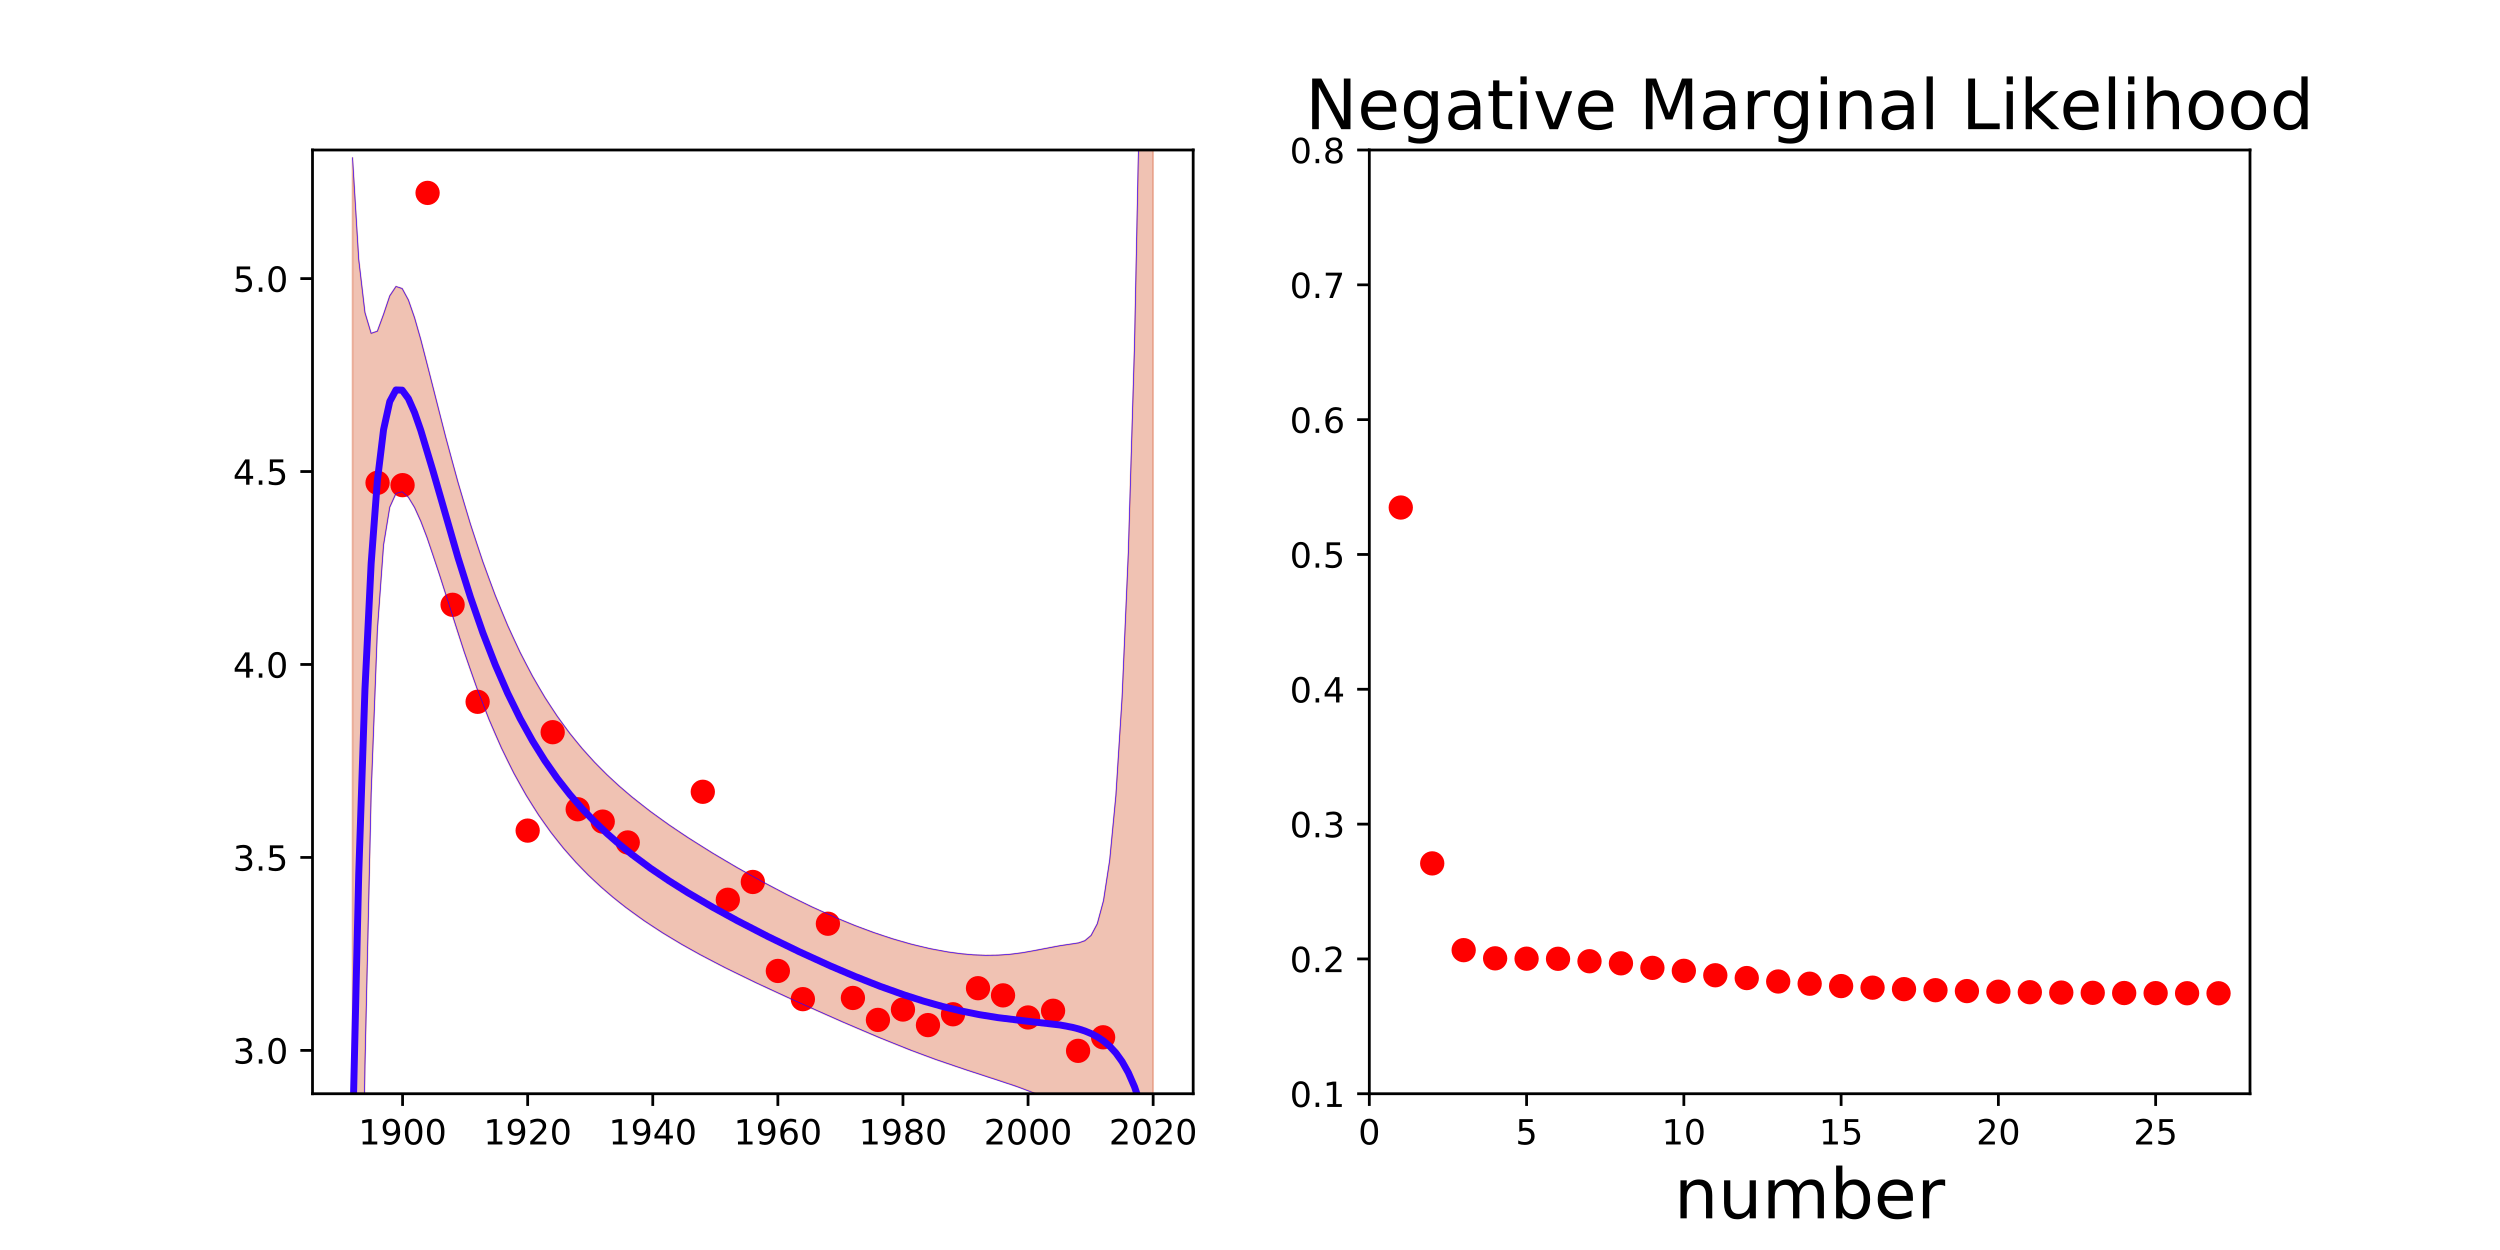 <?xml version="1.0" encoding="utf-8" standalone="no"?>
<!DOCTYPE svg PUBLIC "-//W3C//DTD SVG 1.1//EN"
  "http://www.w3.org/Graphics/SVG/1.1/DTD/svg11.dtd">
<!-- Created with matplotlib (http://matplotlib.org/) -->
<svg height="360pt" version="1.1" viewBox="0 0 720 360" width="720pt" xmlns="http://www.w3.org/2000/svg" xmlns:xlink="http://www.w3.org/1999/xlink">
 <defs>
  <style type="text/css">
*{stroke-linecap:butt;stroke-linejoin:round;}
  </style>
 </defs>
 <g id="figure_1">
  <g id="patch_1">
   <path d="M 0 360 
L 720 360 
L 720 0 
L 0 0 
z
" style="fill:none;"/>
  </g>
  <g id="axes_1">
   <g id="patch_2">
    <path d="M 90 315 
L 343.636 315 
L 343.636 43.2 
L 90 43.2 
z
" style="fill:none;"/>
   </g>
   <g id="patch_3">
    <path clip-path="url(#p0ebed4dbdd)" d="M 101.529 45.438 
L 103.316 74.737 
L 105.104 90.005 
L 106.891 96 
L 108.679 95.384 
L 110.466 90.52 
L 112.254 85.201 
L 114.041 82.505 
L 115.828 83.1 
L 117.616 86.388 
L 119.403 91.527 
L 121.191 97.797 
L 122.978 104.663 
L 124.766 111.759 
L 126.553 118.85 
L 128.34 125.793 
L 130.128 132.507 
L 131.915 138.949 
L 133.703 145.1 
L 135.49 150.953 
L 137.278 156.511 
L 139.065 161.78 
L 140.852 166.767 
L 142.64 171.485 
L 144.427 175.942 
L 146.215 180.151 
L 148.002 184.123 
L 149.79 187.872 
L 151.577 191.407 
L 153.364 194.742 
L 155.152 197.889 
L 156.939 200.858 
L 158.727 203.662 
L 160.514 206.312 
L 162.302 208.817 
L 164.089 211.189 
L 165.876 213.437 
L 167.664 215.571 
L 169.451 217.599 
L 171.239 219.53 
L 173.026 221.373 
L 174.814 223.134 
L 176.601 224.82 
L 178.388 226.438 
L 180.176 227.995 
L 181.963 229.495 
L 183.751 230.944 
L 185.538 232.346 
L 187.326 233.706 
L 189.113 235.028 
L 190.9 236.315 
L 192.688 237.57 
L 194.475 238.796 
L 196.263 239.997 
L 198.05 241.173 
L 199.838 242.327 
L 201.625 243.461 
L 203.412 244.576 
L 205.2 245.673 
L 206.987 246.753 
L 208.775 247.818 
L 210.562 248.867 
L 212.35 249.901 
L 214.137 250.921 
L 215.924 251.927 
L 217.712 252.919 
L 219.499 253.896 
L 221.287 254.859 
L 223.074 255.807 
L 224.862 256.741 
L 226.649 257.658 
L 228.436 258.56 
L 230.224 259.446 
L 232.011 260.315 
L 233.799 261.166 
L 235.586 261.999 
L 237.374 262.814 
L 239.161 263.609 
L 240.948 264.384 
L 242.736 265.139 
L 244.523 265.872 
L 246.311 266.584 
L 248.098 267.273 
L 249.886 267.94 
L 251.673 268.582 
L 253.461 269.201 
L 255.248 269.794 
L 257.035 270.362 
L 258.823 270.904 
L 260.61 271.418 
L 262.398 271.905 
L 264.185 272.363 
L 265.973 272.791 
L 267.76 273.188 
L 269.547 273.554 
L 271.335 273.886 
L 273.122 274.183 
L 274.91 274.445 
L 276.697 274.667 
L 278.485 274.85 
L 280.272 274.99 
L 282.059 275.086 
L 283.847 275.135 
L 285.634 275.136 
L 287.422 275.085 
L 289.209 274.982 
L 290.997 274.827 
L 292.784 274.621 
L 294.571 274.366 
L 296.359 274.067 
L 298.146 273.734 
L 299.934 273.379 
L 301.721 273.018 
L 303.509 272.672 
L 305.296 272.361 
L 307.083 272.096 
L 308.871 271.856 
L 310.658 271.549 
L 312.446 270.917 
L 314.233 269.409 
L 316.021 266.041 
L 317.808 259.394 
L 319.595 247.746 
L 321.383 229.077 
L 323.17 200.785 
L 324.958 159.252 
L 326.745 99.343 
L 328.533 13.787 
L 330.32 -107.64 
L 332.107 -279.23 
L 332.107 947.196 
L 330.32 757.851 
L 328.533 622.779 
L 326.745 526.685 
L 324.958 458.603 
L 323.17 410.709 
L 321.383 377.45 
L 319.595 354.895 
L 317.808 340.201 
L 316.021 331.164 
L 314.233 325.918 
L 312.446 322.932 
L 310.658 321.132 
L 308.871 319.896 
L 307.083 318.91 
L 305.296 318.035 
L 303.509 317.212 
L 301.721 316.422 
L 299.934 315.661 
L 298.146 314.929 
L 296.359 314.227 
L 294.571 313.552 
L 292.784 312.904 
L 290.997 312.278 
L 289.209 311.672 
L 287.422 311.08 
L 285.634 310.499 
L 283.847 309.923 
L 282.059 309.35 
L 280.272 308.775 
L 278.485 308.195 
L 276.697 307.608 
L 274.91 307.011 
L 273.122 306.404 
L 271.335 305.785 
L 269.547 305.153 
L 267.76 304.509 
L 265.973 303.851 
L 264.185 303.181 
L 262.398 302.498 
L 260.61 301.802 
L 258.823 301.096 
L 257.035 300.379 
L 255.248 299.651 
L 253.461 298.915 
L 251.673 298.17 
L 249.886 297.417 
L 248.098 296.658 
L 246.311 295.892 
L 244.523 295.121 
L 242.736 294.344 
L 240.948 293.563 
L 239.161 292.778 
L 237.374 291.989 
L 235.586 291.196 
L 233.799 290.399 
L 232.011 289.598 
L 230.224 288.794 
L 228.436 287.985 
L 226.649 287.172 
L 224.862 286.355 
L 223.074 285.531 
L 221.287 284.702 
L 219.499 283.867 
L 217.712 283.023 
L 215.924 282.172 
L 214.137 281.312 
L 212.35 280.441 
L 210.562 279.559 
L 208.775 278.664 
L 206.987 277.756 
L 205.2 276.832 
L 203.412 275.892 
L 201.625 274.934 
L 199.838 273.956 
L 198.05 272.956 
L 196.263 271.933 
L 194.475 270.885 
L 192.688 269.809 
L 190.9 268.703 
L 189.113 267.566 
L 187.326 266.393 
L 185.538 265.184 
L 183.751 263.934 
L 181.963 262.64 
L 180.176 261.3 
L 178.388 259.909 
L 176.601 258.464 
L 174.814 256.959 
L 173.026 255.391 
L 171.239 253.754 
L 169.451 252.042 
L 167.664 250.25 
L 165.876 248.37 
L 164.089 246.394 
L 162.302 244.316 
L 160.514 242.124 
L 158.727 239.811 
L 156.939 237.364 
L 155.152 234.772 
L 153.364 232.023 
L 151.577 229.104 
L 149.79 226.001 
L 148.002 222.699 
L 146.215 219.184 
L 144.427 215.442 
L 142.64 211.461 
L 140.852 207.23 
L 139.065 202.741 
L 137.278 197.995 
L 135.49 192.998 
L 133.703 187.766 
L 131.915 182.334 
L 130.128 176.751 
L 128.34 171.091 
L 126.553 165.455 
L 124.766 159.971 
L 122.978 154.796 
L 121.191 150.119 
L 119.403 146.163 
L 117.616 143.204 
L 115.828 141.628 
L 114.041 142.103 
L 112.254 146.07 
L 110.466 156.95 
L 108.679 181.528 
L 106.891 228.571 
L 105.104 307.102 
L 103.316 428.69 
L 101.529 609.973 
z
" style="fill:#cc3300;opacity:0.3;stroke:#cc3300;stroke-linejoin:miter;stroke-width:0.5;"/>
   </g>
   <g id="matplotlib.axis_1">
    <g id="xtick_1">
     <g id="line2d_1">
      <defs>
       <path d="M 0 0 
L 0 3.5 
" id="ma8d3d9779e" style="stroke:#000000;stroke-width:0.8;"/>
      </defs>
      <g>
       <use style="stroke:#000000;stroke-width:0.8;" x="115.94" xlink:href="#ma8d3d9779e" y="315"/>
      </g>
     </g>
     <g id="text_1">
      <!-- 1900 -->
      <defs>
       <path d="M 12.406 8.297 
L 28.516 8.297 
L 28.516 63.922 
L 10.984 60.406 
L 10.984 69.391 
L 28.422 72.906 
L 38.281 72.906 
L 38.281 8.297 
L 54.391 8.297 
L 54.391 0 
L 12.406 0 
z
" id="DejaVuSans-31"/>
       <path d="M 10.984 1.516 
L 10.984 10.5 
Q 14.703 8.734 18.5 7.812 
Q 22.312 6.891 25.984 6.891 
Q 35.75 6.891 40.891 13.453 
Q 46.047 20.016 46.781 33.406 
Q 43.953 29.203 39.594 26.953 
Q 35.25 24.703 29.984 24.703 
Q 19.047 24.703 12.672 31.312 
Q 6.297 37.938 6.297 49.422 
Q 6.297 60.641 12.938 67.422 
Q 19.578 74.219 30.609 74.219 
Q 43.266 74.219 49.922 64.516 
Q 56.594 54.828 56.594 36.375 
Q 56.594 19.141 48.406 8.859 
Q 40.234 -1.422 26.422 -1.422 
Q 22.703 -1.422 18.891 -0.688 
Q 15.094 0.047 10.984 1.516 
z
M 30.609 32.422 
Q 37.25 32.422 41.125 36.953 
Q 45.016 41.5 45.016 49.422 
Q 45.016 57.281 41.125 61.844 
Q 37.25 66.406 30.609 66.406 
Q 23.969 66.406 20.094 61.844 
Q 16.219 57.281 16.219 49.422 
Q 16.219 41.5 20.094 36.953 
Q 23.969 32.422 30.609 32.422 
z
" id="DejaVuSans-39"/>
       <path d="M 31.781 66.406 
Q 24.172 66.406 20.328 58.906 
Q 16.5 51.422 16.5 36.375 
Q 16.5 21.391 20.328 13.891 
Q 24.172 6.391 31.781 6.391 
Q 39.453 6.391 43.281 13.891 
Q 47.125 21.391 47.125 36.375 
Q 47.125 51.422 43.281 58.906 
Q 39.453 66.406 31.781 66.406 
z
M 31.781 74.219 
Q 44.047 74.219 50.516 64.516 
Q 56.984 54.828 56.984 36.375 
Q 56.984 17.969 50.516 8.266 
Q 44.047 -1.422 31.781 -1.422 
Q 19.531 -1.422 13.062 8.266 
Q 6.594 17.969 6.594 36.375 
Q 6.594 54.828 13.062 64.516 
Q 19.531 74.219 31.781 74.219 
z
" id="DejaVuSans-30"/>
      </defs>
      <g transform="translate(103.215 329.598)scale(0.1 -0.1)">
       <use xlink:href="#DejaVuSans-31"/>
       <use x="63.623" xlink:href="#DejaVuSans-39"/>
       <use x="127.246" xlink:href="#DejaVuSans-30"/>
       <use x="190.869" xlink:href="#DejaVuSans-30"/>
      </g>
     </g>
    </g>
    <g id="xtick_2">
     <g id="line2d_2">
      <g>
       <use style="stroke:#000000;stroke-width:0.8;" x="151.968" xlink:href="#ma8d3d9779e" y="315"/>
      </g>
     </g>
     <g id="text_2">
      <!-- 1920 -->
      <defs>
       <path d="M 19.188 8.297 
L 53.609 8.297 
L 53.609 0 
L 7.328 0 
L 7.328 8.297 
Q 12.938 14.109 22.625 23.891 
Q 32.328 33.688 34.812 36.531 
Q 39.547 41.844 41.422 45.531 
Q 43.312 49.219 43.312 52.781 
Q 43.312 58.594 39.234 62.25 
Q 35.156 65.922 28.609 65.922 
Q 23.969 65.922 18.812 64.312 
Q 13.672 62.703 7.812 59.422 
L 7.812 69.391 
Q 13.766 71.781 18.938 73 
Q 24.125 74.219 28.422 74.219 
Q 39.75 74.219 46.484 68.547 
Q 53.219 62.891 53.219 53.422 
Q 53.219 48.922 51.531 44.891 
Q 49.859 40.875 45.406 35.406 
Q 44.188 33.984 37.641 27.219 
Q 31.109 20.453 19.188 8.297 
z
" id="DejaVuSans-32"/>
      </defs>
      <g transform="translate(139.243 329.598)scale(0.1 -0.1)">
       <use xlink:href="#DejaVuSans-31"/>
       <use x="63.623" xlink:href="#DejaVuSans-39"/>
       <use x="127.246" xlink:href="#DejaVuSans-32"/>
       <use x="190.869" xlink:href="#DejaVuSans-30"/>
      </g>
     </g>
    </g>
    <g id="xtick_3">
     <g id="line2d_3">
      <g>
       <use style="stroke:#000000;stroke-width:0.8;" x="187.996" xlink:href="#ma8d3d9779e" y="315"/>
      </g>
     </g>
     <g id="text_3">
      <!-- 1940 -->
      <defs>
       <path d="M 37.797 64.312 
L 12.891 25.391 
L 37.797 25.391 
z
M 35.203 72.906 
L 47.609 72.906 
L 47.609 25.391 
L 58.016 25.391 
L 58.016 17.188 
L 47.609 17.188 
L 47.609 0 
L 37.797 0 
L 37.797 17.188 
L 4.891 17.188 
L 4.891 26.703 
z
" id="DejaVuSans-34"/>
      </defs>
      <g transform="translate(175.271 329.598)scale(0.1 -0.1)">
       <use xlink:href="#DejaVuSans-31"/>
       <use x="63.623" xlink:href="#DejaVuSans-39"/>
       <use x="127.246" xlink:href="#DejaVuSans-34"/>
       <use x="190.869" xlink:href="#DejaVuSans-30"/>
      </g>
     </g>
    </g>
    <g id="xtick_4">
     <g id="line2d_4">
      <g>
       <use style="stroke:#000000;stroke-width:0.8;" x="224.024" xlink:href="#ma8d3d9779e" y="315"/>
      </g>
     </g>
     <g id="text_4">
      <!-- 1960 -->
      <defs>
       <path d="M 33.016 40.375 
Q 26.375 40.375 22.484 35.828 
Q 18.609 31.297 18.609 23.391 
Q 18.609 15.531 22.484 10.953 
Q 26.375 6.391 33.016 6.391 
Q 39.656 6.391 43.531 10.953 
Q 47.406 15.531 47.406 23.391 
Q 47.406 31.297 43.531 35.828 
Q 39.656 40.375 33.016 40.375 
z
M 52.594 71.297 
L 52.594 62.312 
Q 48.875 64.062 45.094 64.984 
Q 41.312 65.922 37.594 65.922 
Q 27.828 65.922 22.672 59.328 
Q 17.531 52.734 16.797 39.406 
Q 19.672 43.656 24.016 45.922 
Q 28.375 48.188 33.594 48.188 
Q 44.578 48.188 50.953 41.516 
Q 57.328 34.859 57.328 23.391 
Q 57.328 12.156 50.688 5.359 
Q 44.047 -1.422 33.016 -1.422 
Q 20.359 -1.422 13.672 8.266 
Q 6.984 17.969 6.984 36.375 
Q 6.984 53.656 15.188 63.938 
Q 23.391 74.219 37.203 74.219 
Q 40.922 74.219 44.703 73.484 
Q 48.484 72.75 52.594 71.297 
z
" id="DejaVuSans-36"/>
      </defs>
      <g transform="translate(211.299 329.598)scale(0.1 -0.1)">
       <use xlink:href="#DejaVuSans-31"/>
       <use x="63.623" xlink:href="#DejaVuSans-39"/>
       <use x="127.246" xlink:href="#DejaVuSans-36"/>
       <use x="190.869" xlink:href="#DejaVuSans-30"/>
      </g>
     </g>
    </g>
    <g id="xtick_5">
     <g id="line2d_5">
      <g>
       <use style="stroke:#000000;stroke-width:0.8;" x="260.052" xlink:href="#ma8d3d9779e" y="315"/>
      </g>
     </g>
     <g id="text_5">
      <!-- 1980 -->
      <defs>
       <path d="M 31.781 34.625 
Q 24.75 34.625 20.719 30.859 
Q 16.703 27.094 16.703 20.516 
Q 16.703 13.922 20.719 10.156 
Q 24.75 6.391 31.781 6.391 
Q 38.812 6.391 42.859 10.172 
Q 46.922 13.969 46.922 20.516 
Q 46.922 27.094 42.891 30.859 
Q 38.875 34.625 31.781 34.625 
z
M 21.922 38.812 
Q 15.578 40.375 12.031 44.719 
Q 8.5 49.078 8.5 55.328 
Q 8.5 64.062 14.719 69.141 
Q 20.953 74.219 31.781 74.219 
Q 42.672 74.219 48.875 69.141 
Q 55.078 64.062 55.078 55.328 
Q 55.078 49.078 51.531 44.719 
Q 48 40.375 41.703 38.812 
Q 48.828 37.156 52.797 32.312 
Q 56.781 27.484 56.781 20.516 
Q 56.781 9.906 50.312 4.234 
Q 43.844 -1.422 31.781 -1.422 
Q 19.734 -1.422 13.25 4.234 
Q 6.781 9.906 6.781 20.516 
Q 6.781 27.484 10.781 32.312 
Q 14.797 37.156 21.922 38.812 
z
M 18.312 54.391 
Q 18.312 48.734 21.844 45.562 
Q 25.391 42.391 31.781 42.391 
Q 38.141 42.391 41.719 45.562 
Q 45.312 48.734 45.312 54.391 
Q 45.312 60.062 41.719 63.234 
Q 38.141 66.406 31.781 66.406 
Q 25.391 66.406 21.844 63.234 
Q 18.312 60.062 18.312 54.391 
z
" id="DejaVuSans-38"/>
      </defs>
      <g transform="translate(247.327 329.598)scale(0.1 -0.1)">
       <use xlink:href="#DejaVuSans-31"/>
       <use x="63.623" xlink:href="#DejaVuSans-39"/>
       <use x="127.246" xlink:href="#DejaVuSans-38"/>
       <use x="190.869" xlink:href="#DejaVuSans-30"/>
      </g>
     </g>
    </g>
    <g id="xtick_6">
     <g id="line2d_6">
      <g>
       <use style="stroke:#000000;stroke-width:0.8;" x="296.08" xlink:href="#ma8d3d9779e" y="315"/>
      </g>
     </g>
     <g id="text_6">
      <!-- 2000 -->
      <g transform="translate(283.355 329.598)scale(0.1 -0.1)">
       <use xlink:href="#DejaVuSans-32"/>
       <use x="63.623" xlink:href="#DejaVuSans-30"/>
       <use x="127.246" xlink:href="#DejaVuSans-30"/>
       <use x="190.869" xlink:href="#DejaVuSans-30"/>
      </g>
     </g>
    </g>
    <g id="xtick_7">
     <g id="line2d_7">
      <g>
       <use style="stroke:#000000;stroke-width:0.8;" x="332.107" xlink:href="#ma8d3d9779e" y="315"/>
      </g>
     </g>
     <g id="text_7">
      <!-- 2020 -->
      <g transform="translate(319.382 329.598)scale(0.1 -0.1)">
       <use xlink:href="#DejaVuSans-32"/>
       <use x="63.623" xlink:href="#DejaVuSans-30"/>
       <use x="127.246" xlink:href="#DejaVuSans-32"/>
       <use x="190.869" xlink:href="#DejaVuSans-30"/>
      </g>
     </g>
    </g>
   </g>
   <g id="matplotlib.axis_2">
    <g id="ytick_1">
     <g id="line2d_8">
      <defs>
       <path d="M 0 0 
L -3.5 0 
" id="m297fdfe3b0" style="stroke:#000000;stroke-width:0.8;"/>
      </defs>
      <g>
       <use style="stroke:#000000;stroke-width:0.8;" x="90" xlink:href="#m297fdfe3b0" y="302.509"/>
      </g>
     </g>
     <g id="text_8">
      <!-- 3.0 -->
      <defs>
       <path d="M 40.578 39.312 
Q 47.656 37.797 51.625 33 
Q 55.609 28.219 55.609 21.188 
Q 55.609 10.406 48.188 4.484 
Q 40.766 -1.422 27.094 -1.422 
Q 22.516 -1.422 17.656 -0.516 
Q 12.797 0.391 7.625 2.203 
L 7.625 11.719 
Q 11.719 9.328 16.594 8.109 
Q 21.484 6.891 26.812 6.891 
Q 36.078 6.891 40.938 10.547 
Q 45.797 14.203 45.797 21.188 
Q 45.797 27.641 41.281 31.266 
Q 36.766 34.906 28.719 34.906 
L 20.219 34.906 
L 20.219 43.016 
L 29.109 43.016 
Q 36.375 43.016 40.234 45.922 
Q 44.094 48.828 44.094 54.297 
Q 44.094 59.906 40.109 62.906 
Q 36.141 65.922 28.719 65.922 
Q 24.656 65.922 20.016 65.031 
Q 15.375 64.156 9.812 62.312 
L 9.812 71.094 
Q 15.438 72.656 20.344 73.438 
Q 25.25 74.219 29.594 74.219 
Q 40.828 74.219 47.359 69.109 
Q 53.906 64.016 53.906 55.328 
Q 53.906 49.266 50.438 45.094 
Q 46.969 40.922 40.578 39.312 
z
" id="DejaVuSans-33"/>
       <path d="M 10.688 12.406 
L 21 12.406 
L 21 0 
L 10.688 0 
z
" id="DejaVuSans-2e"/>
      </defs>
      <g transform="translate(67.097 306.309)scale(0.1 -0.1)">
       <use xlink:href="#DejaVuSans-33"/>
       <use x="63.623" xlink:href="#DejaVuSans-2e"/>
       <use x="95.41" xlink:href="#DejaVuSans-30"/>
      </g>
     </g>
    </g>
    <g id="ytick_2">
     <g id="line2d_9">
      <g>
       <use style="stroke:#000000;stroke-width:0.8;" x="90" xlink:href="#m297fdfe3b0" y="246.941"/>
      </g>
     </g>
     <g id="text_9">
      <!-- 3.5 -->
      <defs>
       <path d="M 10.797 72.906 
L 49.516 72.906 
L 49.516 64.594 
L 19.828 64.594 
L 19.828 46.734 
Q 21.969 47.469 24.109 47.828 
Q 26.266 48.188 28.422 48.188 
Q 40.625 48.188 47.75 41.5 
Q 54.891 34.812 54.891 23.391 
Q 54.891 11.625 47.562 5.094 
Q 40.234 -1.422 26.906 -1.422 
Q 22.312 -1.422 17.547 -0.641 
Q 12.797 0.141 7.719 1.703 
L 7.719 11.625 
Q 12.109 9.234 16.797 8.062 
Q 21.484 6.891 26.703 6.891 
Q 35.156 6.891 40.078 11.328 
Q 45.016 15.766 45.016 23.391 
Q 45.016 31 40.078 35.438 
Q 35.156 39.891 26.703 39.891 
Q 22.75 39.891 18.812 39.016 
Q 14.891 38.141 10.797 36.281 
z
" id="DejaVuSans-35"/>
      </defs>
      <g transform="translate(67.097 250.74)scale(0.1 -0.1)">
       <use xlink:href="#DejaVuSans-33"/>
       <use x="63.623" xlink:href="#DejaVuSans-2e"/>
       <use x="95.41" xlink:href="#DejaVuSans-35"/>
      </g>
     </g>
    </g>
    <g id="ytick_3">
     <g id="line2d_10">
      <g>
       <use style="stroke:#000000;stroke-width:0.8;" x="90" xlink:href="#m297fdfe3b0" y="191.373"/>
      </g>
     </g>
     <g id="text_10">
      <!-- 4.0 -->
      <g transform="translate(67.097 195.172)scale(0.1 -0.1)">
       <use xlink:href="#DejaVuSans-34"/>
       <use x="63.623" xlink:href="#DejaVuSans-2e"/>
       <use x="95.41" xlink:href="#DejaVuSans-30"/>
      </g>
     </g>
    </g>
    <g id="ytick_4">
     <g id="line2d_11">
      <g>
       <use style="stroke:#000000;stroke-width:0.8;" x="90" xlink:href="#m297fdfe3b0" y="135.804"/>
      </g>
     </g>
     <g id="text_11">
      <!-- 4.5 -->
      <g transform="translate(67.097 139.604)scale(0.1 -0.1)">
       <use xlink:href="#DejaVuSans-34"/>
       <use x="63.623" xlink:href="#DejaVuSans-2e"/>
       <use x="95.41" xlink:href="#DejaVuSans-35"/>
      </g>
     </g>
    </g>
    <g id="ytick_5">
     <g id="line2d_12">
      <g>
       <use style="stroke:#000000;stroke-width:0.8;" x="90" xlink:href="#m297fdfe3b0" y="80.236"/>
      </g>
     </g>
     <g id="text_12">
      <!-- 5.0 -->
      <g transform="translate(67.097 84.035)scale(0.1 -0.1)">
       <use xlink:href="#DejaVuSans-35"/>
       <use x="63.623" xlink:href="#DejaVuSans-2e"/>
       <use x="95.41" xlink:href="#DejaVuSans-30"/>
      </g>
     </g>
    </g>
   </g>
   <g id="line2d_13">
    <defs>
     <path d="M 0 3 
C 0.796 3 1.559 2.684 2.121 2.121 
C 2.684 1.559 3 0.796 3 0 
C 3 -0.796 2.684 -1.559 2.121 -2.121 
C 1.559 -2.684 0.796 -3 0 -3 
C -0.796 -3 -1.559 -2.684 -2.121 -2.121 
C -2.684 -1.559 -3 -0.796 -3 0 
C -3 0.796 -2.684 1.559 -2.121 2.121 
C -1.559 2.684 -0.796 3 0 3 
z
" id="maf4b1f9fbd" style="stroke:#ff0000;"/>
    </defs>
    <g clip-path="url(#p0ebed4dbdd)">
     <use style="fill:#ff0000;stroke:#ff0000;" x="108.735" xlink:href="#maf4b1f9fbd" y="139.046"/>
     <use style="fill:#ff0000;stroke:#ff0000;" x="115.94" xlink:href="#maf4b1f9fbd" y="139.724"/>
     <use style="fill:#ff0000;stroke:#ff0000;" x="123.146" xlink:href="#maf4b1f9fbd" y="55.555"/>
     <use style="fill:#ff0000;stroke:#ff0000;" x="130.351" xlink:href="#maf4b1f9fbd" y="174.182"/>
     <use style="fill:#ff0000;stroke:#ff0000;" x="137.557" xlink:href="#maf4b1f9fbd" y="202.118"/>
     <use style="fill:#ff0000;stroke:#ff0000;" x="151.968" xlink:href="#maf4b1f9fbd" y="239.216"/>
     <use style="fill:#ff0000;stroke:#ff0000;" x="159.174" xlink:href="#maf4b1f9fbd" y="210.872"/>
     <use style="fill:#ff0000;stroke:#ff0000;" x="166.379" xlink:href="#maf4b1f9fbd" y="233.067"/>
     <use style="fill:#ff0000;stroke:#ff0000;" x="173.585" xlink:href="#maf4b1f9fbd" y="236.623"/>
     <use style="fill:#ff0000;stroke:#ff0000;" x="180.79" xlink:href="#maf4b1f9fbd" y="242.628"/>
     <use style="fill:#ff0000;stroke:#ff0000;" x="202.407" xlink:href="#maf4b1f9fbd" y="228.036"/>
     <use style="fill:#ff0000;stroke:#ff0000;" x="209.613" xlink:href="#maf4b1f9fbd" y="259.134"/>
     <use style="fill:#ff0000;stroke:#ff0000;" x="216.818" xlink:href="#maf4b1f9fbd" y="254.006"/>
     <use style="fill:#ff0000;stroke:#ff0000;" x="224.024" xlink:href="#maf4b1f9fbd" y="279.634"/>
     <use style="fill:#ff0000;stroke:#ff0000;" x="231.229" xlink:href="#maf4b1f9fbd" y="287.755"/>
     <use style="fill:#ff0000;stroke:#ff0000;" x="238.435" xlink:href="#maf4b1f9fbd" y="266.035"/>
     <use style="fill:#ff0000;stroke:#ff0000;" x="245.64" xlink:href="#maf4b1f9fbd" y="287.413"/>
     <use style="fill:#ff0000;stroke:#ff0000;" x="252.846" xlink:href="#maf4b1f9fbd" y="293.734"/>
     <use style="fill:#ff0000;stroke:#ff0000;" x="260.052" xlink:href="#maf4b1f9fbd" y="290.749"/>
     <use style="fill:#ff0000;stroke:#ff0000;" x="267.257" xlink:href="#maf4b1f9fbd" y="295.227"/>
     <use style="fill:#ff0000;stroke:#ff0000;" x="274.463" xlink:href="#maf4b1f9fbd" y="292.11"/>
     <use style="fill:#ff0000;stroke:#ff0000;" x="281.668" xlink:href="#maf4b1f9fbd" y="284.603"/>
     <use style="fill:#ff0000;stroke:#ff0000;" x="288.874" xlink:href="#maf4b1f9fbd" y="286.667"/>
     <use style="fill:#ff0000;stroke:#ff0000;" x="296.08" xlink:href="#maf4b1f9fbd" y="293.032"/>
     <use style="fill:#ff0000;stroke:#ff0000;" x="303.285" xlink:href="#maf4b1f9fbd" y="291.1"/>
     <use style="fill:#ff0000;stroke:#ff0000;" x="310.491" xlink:href="#maf4b1f9fbd" y="302.645"/>
     <use style="fill:#ff0000;stroke:#ff0000;" x="317.696" xlink:href="#maf4b1f9fbd" y="298.739"/>
    </g>
   </g>
   <g id="line2d_14">
    <path clip-path="url(#p0ebed4dbdd)" d="M 101.529 327.706 
L 103.316 251.713 
L 105.104 198.554 
L 106.891 162.286 
L 108.679 138.456 
L 110.466 123.735 
L 112.254 115.635 
L 114.041 112.304 
L 115.828 112.364 
L 117.616 114.796 
L 119.403 118.845 
L 121.191 123.958 
L 124.766 135.865 
L 131.915 160.641 
L 135.49 171.975 
L 139.065 182.261 
L 142.64 191.473 
L 146.215 199.667 
L 149.79 206.936 
L 153.364 213.383 
L 156.939 219.111 
L 160.514 224.218 
L 164.089 228.792 
L 167.664 232.91 
L 171.239 236.642 
L 174.814 240.046 
L 178.388 243.174 
L 181.963 246.068 
L 187.326 250.05 
L 192.688 253.689 
L 198.05 257.065 
L 205.2 261.253 
L 212.35 265.171 
L 221.287 269.781 
L 230.224 274.12 
L 239.161 278.194 
L 246.311 281.238 
L 253.461 284.058 
L 260.61 286.61 
L 265.973 288.321 
L 271.335 289.836 
L 276.697 291.137 
L 282.059 292.218 
L 287.422 293.083 
L 294.571 293.959 
L 305.296 295.198 
L 308.871 295.876 
L 310.658 296.341 
L 312.446 296.925 
L 314.233 297.664 
L 316.021 298.603 
L 317.808 299.797 
L 319.595 301.32 
L 321.383 303.263 
L 323.17 305.747 
L 324.958 308.928 
L 326.745 313.014 
L 328.533 318.283 
L 330.32 325.105 
L 332.107 333.983 
L 332.107 333.983 
" style="fill:none;stroke:#3300ff;stroke-linecap:square;stroke-width:2;"/>
   </g>
   <g id="line2d_15">
    <path clip-path="url(#p0ebed4dbdd)" d="M 101.529 45.438 
L 103.316 74.737 
L 105.104 90.005 
L 106.891 96 
L 108.679 95.384 
L 110.466 90.52 
L 112.254 85.201 
L 114.041 82.505 
L 115.828 83.1 
L 117.616 86.388 
L 119.403 91.527 
L 121.191 97.797 
L 124.766 111.759 
L 128.34 125.793 
L 131.915 138.949 
L 135.49 150.953 
L 139.065 161.78 
L 142.64 171.485 
L 146.215 180.151 
L 149.79 187.872 
L 153.364 194.742 
L 156.939 200.858 
L 160.514 206.312 
L 164.089 211.189 
L 167.664 215.571 
L 171.239 219.53 
L 174.814 223.134 
L 178.388 226.438 
L 181.963 229.495 
L 187.326 233.706 
L 192.688 237.57 
L 198.05 241.173 
L 205.2 245.673 
L 212.35 249.901 
L 219.499 253.896 
L 226.649 257.658 
L 233.799 261.166 
L 240.948 264.384 
L 246.311 266.584 
L 251.673 268.582 
L 257.035 270.362 
L 262.398 271.905 
L 267.76 273.188 
L 273.122 274.183 
L 276.697 274.667 
L 280.272 274.99 
L 283.847 275.135 
L 287.422 275.085 
L 290.997 274.827 
L 294.571 274.366 
L 299.934 273.379 
L 305.296 272.361 
L 310.658 271.549 
L 312.446 270.917 
L 314.233 269.409 
L 316.021 266.041 
L 317.808 259.394 
L 319.595 247.746 
L 321.383 229.077 
L 323.17 200.785 
L 324.958 159.252 
L 326.745 99.343 
L 328.75 -1 
L 328.75 -1 
" style="fill:none;stroke:#3300ff;stroke-linecap:square;stroke-width:0.2;"/>
   </g>
   <g id="line2d_16">
    <path clip-path="url(#p0ebed4dbdd)" d="M 104.311 361 
L 105.104 307.102 
L 106.891 228.571 
L 108.679 181.528 
L 110.466 156.95 
L 112.254 146.07 
L 114.041 142.103 
L 115.828 141.628 
L 117.616 143.204 
L 119.403 146.163 
L 121.191 150.119 
L 122.978 154.796 
L 126.553 165.455 
L 133.703 187.766 
L 137.278 197.995 
L 140.852 207.23 
L 144.427 215.442 
L 148.002 222.699 
L 151.577 229.104 
L 155.152 234.772 
L 158.727 239.811 
L 162.302 244.316 
L 165.876 248.37 
L 169.451 252.042 
L 173.026 255.391 
L 176.601 258.464 
L 180.176 261.3 
L 185.538 265.184 
L 190.9 268.703 
L 196.263 271.933 
L 201.625 274.934 
L 208.775 278.664 
L 217.712 283.023 
L 228.436 287.985 
L 242.736 294.344 
L 253.461 298.915 
L 262.398 302.498 
L 269.547 305.153 
L 278.485 308.195 
L 292.784 312.904 
L 298.146 314.929 
L 303.509 317.212 
L 307.083 318.91 
L 308.871 319.896 
L 310.658 321.132 
L 312.446 322.932 
L 314.233 325.918 
L 316.021 331.164 
L 317.808 340.201 
L 319.595 354.895 
L 320.079 361 
L 320.079 361 
" style="fill:none;stroke:#3300ff;stroke-linecap:square;stroke-width:0.2;"/>
   </g>
   <g id="patch_4">
    <path d="M 90 315 
L 90 43.2 
" style="fill:none;stroke:#000000;stroke-linecap:square;stroke-linejoin:miter;stroke-width:0.8;"/>
   </g>
   <g id="patch_5">
    <path d="M 343.636 315 
L 343.636 43.2 
" style="fill:none;stroke:#000000;stroke-linecap:square;stroke-linejoin:miter;stroke-width:0.8;"/>
   </g>
   <g id="patch_6">
    <path d="M 90 315 
L 343.636 315 
" style="fill:none;stroke:#000000;stroke-linecap:square;stroke-linejoin:miter;stroke-width:0.8;"/>
   </g>
   <g id="patch_7">
    <path d="M 90 43.2 
L 343.636 43.2 
" style="fill:none;stroke:#000000;stroke-linecap:square;stroke-linejoin:miter;stroke-width:0.8;"/>
   </g>
  </g>
  <g id="axes_2">
   <g id="patch_8">
    <path d="M 394.364 315 
L 648 315 
L 648 43.2 
L 394.364 43.2 
z
" style="fill:none;"/>
   </g>
   <g id="matplotlib.axis_3">
    <g id="xtick_8">
     <g id="line2d_17">
      <g>
       <use style="stroke:#000000;stroke-width:0.8;" x="394.364" xlink:href="#ma8d3d9779e" y="315"/>
      </g>
     </g>
     <g id="text_13">
      <!-- 0 -->
      <g transform="translate(391.182 329.598)scale(0.1 -0.1)">
       <use xlink:href="#DejaVuSans-30"/>
      </g>
     </g>
    </g>
    <g id="xtick_9">
     <g id="line2d_18">
      <g>
       <use style="stroke:#000000;stroke-width:0.8;" x="439.656" xlink:href="#ma8d3d9779e" y="315"/>
      </g>
     </g>
     <g id="text_14">
      <!-- 5 -->
      <g transform="translate(436.475 329.598)scale(0.1 -0.1)">
       <use xlink:href="#DejaVuSans-35"/>
      </g>
     </g>
    </g>
    <g id="xtick_10">
     <g id="line2d_19">
      <g>
       <use style="stroke:#000000;stroke-width:0.8;" x="484.948" xlink:href="#ma8d3d9779e" y="315"/>
      </g>
     </g>
     <g id="text_15">
      <!-- 10 -->
      <g transform="translate(478.586 329.598)scale(0.1 -0.1)">
       <use xlink:href="#DejaVuSans-31"/>
       <use x="63.623" xlink:href="#DejaVuSans-30"/>
      </g>
     </g>
    </g>
    <g id="xtick_11">
     <g id="line2d_20">
      <g>
       <use style="stroke:#000000;stroke-width:0.8;" x="530.24" xlink:href="#ma8d3d9779e" y="315"/>
      </g>
     </g>
     <g id="text_16">
      <!-- 15 -->
      <g transform="translate(523.878 329.598)scale(0.1 -0.1)">
       <use xlink:href="#DejaVuSans-31"/>
       <use x="63.623" xlink:href="#DejaVuSans-35"/>
      </g>
     </g>
    </g>
    <g id="xtick_12">
     <g id="line2d_21">
      <g>
       <use style="stroke:#000000;stroke-width:0.8;" x="575.532" xlink:href="#ma8d3d9779e" y="315"/>
      </g>
     </g>
     <g id="text_17">
      <!-- 20 -->
      <g transform="translate(569.17 329.598)scale(0.1 -0.1)">
       <use xlink:href="#DejaVuSans-32"/>
       <use x="63.623" xlink:href="#DejaVuSans-30"/>
      </g>
     </g>
    </g>
    <g id="xtick_13">
     <g id="line2d_22">
      <g>
       <use style="stroke:#000000;stroke-width:0.8;" x="620.825" xlink:href="#ma8d3d9779e" y="315"/>
      </g>
     </g>
     <g id="text_18">
      <!-- 25 -->
      <g transform="translate(614.462 329.598)scale(0.1 -0.1)">
       <use xlink:href="#DejaVuSans-32"/>
       <use x="63.623" xlink:href="#DejaVuSans-35"/>
      </g>
     </g>
    </g>
    <g id="text_19">
     <!-- number -->
     <defs>
      <path d="M 54.891 33.016 
L 54.891 0 
L 45.906 0 
L 45.906 32.719 
Q 45.906 40.484 42.875 44.328 
Q 39.844 48.188 33.797 48.188 
Q 26.516 48.188 22.312 43.547 
Q 18.109 38.922 18.109 30.906 
L 18.109 0 
L 9.078 0 
L 9.078 54.688 
L 18.109 54.688 
L 18.109 46.188 
Q 21.344 51.125 25.703 53.562 
Q 30.078 56 35.797 56 
Q 45.219 56 50.047 50.172 
Q 54.891 44.344 54.891 33.016 
z
" id="DejaVuSans-6e"/>
      <path d="M 8.5 21.578 
L 8.5 54.688 
L 17.484 54.688 
L 17.484 21.922 
Q 17.484 14.156 20.5 10.266 
Q 23.531 6.391 29.594 6.391 
Q 36.859 6.391 41.078 11.031 
Q 45.312 15.672 45.312 23.688 
L 45.312 54.688 
L 54.297 54.688 
L 54.297 0 
L 45.312 0 
L 45.312 8.406 
Q 42.047 3.422 37.719 1 
Q 33.406 -1.422 27.688 -1.422 
Q 18.266 -1.422 13.375 4.438 
Q 8.5 10.297 8.5 21.578 
z
M 31.109 56 
z
" id="DejaVuSans-75"/>
      <path d="M 52 44.188 
Q 55.375 50.25 60.062 53.125 
Q 64.75 56 71.094 56 
Q 79.641 56 84.281 50.016 
Q 88.922 44.047 88.922 33.016 
L 88.922 0 
L 79.891 0 
L 79.891 32.719 
Q 79.891 40.578 77.094 44.375 
Q 74.312 48.188 68.609 48.188 
Q 61.625 48.188 57.562 43.547 
Q 53.516 38.922 53.516 30.906 
L 53.516 0 
L 44.484 0 
L 44.484 32.719 
Q 44.484 40.625 41.703 44.406 
Q 38.922 48.188 33.109 48.188 
Q 26.219 48.188 22.156 43.531 
Q 18.109 38.875 18.109 30.906 
L 18.109 0 
L 9.078 0 
L 9.078 54.688 
L 18.109 54.688 
L 18.109 46.188 
Q 21.188 51.219 25.484 53.609 
Q 29.781 56 35.688 56 
Q 41.656 56 45.828 52.969 
Q 50 49.953 52 44.188 
z
" id="DejaVuSans-6d"/>
      <path d="M 48.688 27.297 
Q 48.688 37.203 44.609 42.844 
Q 40.531 48.484 33.406 48.484 
Q 26.266 48.484 22.188 42.844 
Q 18.109 37.203 18.109 27.297 
Q 18.109 17.391 22.188 11.75 
Q 26.266 6.109 33.406 6.109 
Q 40.531 6.109 44.609 11.75 
Q 48.688 17.391 48.688 27.297 
z
M 18.109 46.391 
Q 20.953 51.266 25.266 53.625 
Q 29.594 56 35.594 56 
Q 45.562 56 51.781 48.094 
Q 58.016 40.188 58.016 27.297 
Q 58.016 14.406 51.781 6.484 
Q 45.562 -1.422 35.594 -1.422 
Q 29.594 -1.422 25.266 0.953 
Q 20.953 3.328 18.109 8.203 
L 18.109 0 
L 9.078 0 
L 9.078 75.984 
L 18.109 75.984 
z
" id="DejaVuSans-62"/>
      <path d="M 56.203 29.594 
L 56.203 25.203 
L 14.891 25.203 
Q 15.484 15.922 20.484 11.062 
Q 25.484 6.203 34.422 6.203 
Q 39.594 6.203 44.453 7.469 
Q 49.312 8.734 54.109 11.281 
L 54.109 2.781 
Q 49.266 0.734 44.188 -0.344 
Q 39.109 -1.422 33.891 -1.422 
Q 20.797 -1.422 13.156 6.188 
Q 5.516 13.812 5.516 26.812 
Q 5.516 40.234 12.766 48.109 
Q 20.016 56 32.328 56 
Q 43.359 56 49.781 48.891 
Q 56.203 41.797 56.203 29.594 
z
M 47.219 32.234 
Q 47.125 39.594 43.094 43.984 
Q 39.062 48.391 32.422 48.391 
Q 24.906 48.391 20.391 44.141 
Q 15.875 39.891 15.188 32.172 
z
" id="DejaVuSans-65"/>
      <path d="M 41.109 46.297 
Q 39.594 47.172 37.812 47.578 
Q 36.031 48 33.891 48 
Q 26.266 48 22.188 43.047 
Q 18.109 38.094 18.109 28.812 
L 18.109 0 
L 9.078 0 
L 9.078 54.688 
L 18.109 54.688 
L 18.109 46.188 
Q 20.953 51.172 25.484 53.578 
Q 30.031 56 36.531 56 
Q 37.453 56 38.578 55.875 
Q 39.703 55.766 41.062 55.516 
z
" id="DejaVuSans-72"/>
     </defs>
     <g transform="translate(482.154 350.875)scale(0.2 -0.2)">
      <use xlink:href="#DejaVuSans-6e"/>
      <use x="63.379" xlink:href="#DejaVuSans-75"/>
      <use x="126.758" xlink:href="#DejaVuSans-6d"/>
      <use x="224.17" xlink:href="#DejaVuSans-62"/>
      <use x="287.646" xlink:href="#DejaVuSans-65"/>
      <use x="349.17" xlink:href="#DejaVuSans-72"/>
     </g>
    </g>
   </g>
   <g id="matplotlib.axis_4">
    <g id="ytick_6">
     <g id="line2d_23">
      <g>
       <use style="stroke:#000000;stroke-width:0.8;" x="394.364" xlink:href="#m297fdfe3b0" y="315"/>
      </g>
     </g>
     <g id="text_20">
      <!-- 0.1 -->
      <g transform="translate(371.461 318.799)scale(0.1 -0.1)">
       <use xlink:href="#DejaVuSans-30"/>
       <use x="63.623" xlink:href="#DejaVuSans-2e"/>
       <use x="95.41" xlink:href="#DejaVuSans-31"/>
      </g>
     </g>
    </g>
    <g id="ytick_7">
     <g id="line2d_24">
      <g>
       <use style="stroke:#000000;stroke-width:0.8;" x="394.364" xlink:href="#m297fdfe3b0" y="276.171"/>
      </g>
     </g>
     <g id="text_21">
      <!-- 0.2 -->
      <g transform="translate(371.461 279.971)scale(0.1 -0.1)">
       <use xlink:href="#DejaVuSans-30"/>
       <use x="63.623" xlink:href="#DejaVuSans-2e"/>
       <use x="95.41" xlink:href="#DejaVuSans-32"/>
      </g>
     </g>
    </g>
    <g id="ytick_8">
     <g id="line2d_25">
      <g>
       <use style="stroke:#000000;stroke-width:0.8;" x="394.364" xlink:href="#m297fdfe3b0" y="237.343"/>
      </g>
     </g>
     <g id="text_22">
      <!-- 0.3 -->
      <g transform="translate(371.461 241.142)scale(0.1 -0.1)">
       <use xlink:href="#DejaVuSans-30"/>
       <use x="63.623" xlink:href="#DejaVuSans-2e"/>
       <use x="95.41" xlink:href="#DejaVuSans-33"/>
      </g>
     </g>
    </g>
    <g id="ytick_9">
     <g id="line2d_26">
      <g>
       <use style="stroke:#000000;stroke-width:0.8;" x="394.364" xlink:href="#m297fdfe3b0" y="198.514"/>
      </g>
     </g>
     <g id="text_23">
      <!-- 0.4 -->
      <g transform="translate(371.461 202.314)scale(0.1 -0.1)">
       <use xlink:href="#DejaVuSans-30"/>
       <use x="63.623" xlink:href="#DejaVuSans-2e"/>
       <use x="95.41" xlink:href="#DejaVuSans-34"/>
      </g>
     </g>
    </g>
    <g id="ytick_10">
     <g id="line2d_27">
      <g>
       <use style="stroke:#000000;stroke-width:0.8;" x="394.364" xlink:href="#m297fdfe3b0" y="159.686"/>
      </g>
     </g>
     <g id="text_24">
      <!-- 0.5 -->
      <g transform="translate(371.461 163.485)scale(0.1 -0.1)">
       <use xlink:href="#DejaVuSans-30"/>
       <use x="63.623" xlink:href="#DejaVuSans-2e"/>
       <use x="95.41" xlink:href="#DejaVuSans-35"/>
      </g>
     </g>
    </g>
    <g id="ytick_11">
     <g id="line2d_28">
      <g>
       <use style="stroke:#000000;stroke-width:0.8;" x="394.364" xlink:href="#m297fdfe3b0" y="120.857"/>
      </g>
     </g>
     <g id="text_25">
      <!-- 0.6 -->
      <g transform="translate(371.461 124.656)scale(0.1 -0.1)">
       <use xlink:href="#DejaVuSans-30"/>
       <use x="63.623" xlink:href="#DejaVuSans-2e"/>
       <use x="95.41" xlink:href="#DejaVuSans-36"/>
      </g>
     </g>
    </g>
    <g id="ytick_12">
     <g id="line2d_29">
      <g>
       <use style="stroke:#000000;stroke-width:0.8;" x="394.364" xlink:href="#m297fdfe3b0" y="82.029"/>
      </g>
     </g>
     <g id="text_26">
      <!-- 0.7 -->
      <defs>
       <path d="M 8.203 72.906 
L 55.078 72.906 
L 55.078 68.703 
L 28.609 0 
L 18.312 0 
L 43.219 64.594 
L 8.203 64.594 
z
" id="DejaVuSans-37"/>
      </defs>
      <g transform="translate(371.461 85.828)scale(0.1 -0.1)">
       <use xlink:href="#DejaVuSans-30"/>
       <use x="63.623" xlink:href="#DejaVuSans-2e"/>
       <use x="95.41" xlink:href="#DejaVuSans-37"/>
      </g>
     </g>
    </g>
    <g id="ytick_13">
     <g id="line2d_30">
      <g>
       <use style="stroke:#000000;stroke-width:0.8;" x="394.364" xlink:href="#m297fdfe3b0" y="43.2"/>
      </g>
     </g>
     <g id="text_27">
      <!-- 0.8 -->
      <g transform="translate(371.461 46.999)scale(0.1 -0.1)">
       <use xlink:href="#DejaVuSans-30"/>
       <use x="63.623" xlink:href="#DejaVuSans-2e"/>
       <use x="95.41" xlink:href="#DejaVuSans-38"/>
      </g>
     </g>
    </g>
   </g>
   <g id="line2d_31">
    <g clip-path="url(#pf1ba21d942)">
     <use style="fill:#ff0000;stroke:#ff0000;" x="403.422" xlink:href="#maf4b1f9fbd" y="146.168"/>
    </g>
   </g>
   <g id="line2d_32">
    <g clip-path="url(#pf1ba21d942)">
     <use style="fill:#ff0000;stroke:#ff0000;" x="412.481" xlink:href="#maf4b1f9fbd" y="248.658"/>
    </g>
   </g>
   <g id="line2d_33">
    <g clip-path="url(#pf1ba21d942)">
     <use style="fill:#ff0000;stroke:#ff0000;" x="421.539" xlink:href="#maf4b1f9fbd" y="273.645"/>
    </g>
   </g>
   <g id="line2d_34">
    <g clip-path="url(#pf1ba21d942)">
     <use style="fill:#ff0000;stroke:#ff0000;" x="430.597" xlink:href="#maf4b1f9fbd" y="276.002"/>
    </g>
   </g>
   <g id="line2d_35">
    <g clip-path="url(#pf1ba21d942)">
     <use style="fill:#ff0000;stroke:#ff0000;" x="439.656" xlink:href="#maf4b1f9fbd" y="276.102"/>
    </g>
   </g>
   <g id="line2d_36">
    <g clip-path="url(#pf1ba21d942)">
     <use style="fill:#ff0000;stroke:#ff0000;" x="448.714" xlink:href="#maf4b1f9fbd" y="276.134"/>
    </g>
   </g>
   <g id="line2d_37">
    <g clip-path="url(#pf1ba21d942)">
     <use style="fill:#ff0000;stroke:#ff0000;" x="457.773" xlink:href="#maf4b1f9fbd" y="276.837"/>
    </g>
   </g>
   <g id="line2d_38">
    <g clip-path="url(#pf1ba21d942)">
     <use style="fill:#ff0000;stroke:#ff0000;" x="466.831" xlink:href="#maf4b1f9fbd" y="277.438"/>
    </g>
   </g>
   <g id="line2d_39">
    <g clip-path="url(#pf1ba21d942)">
     <use style="fill:#ff0000;stroke:#ff0000;" x="475.89" xlink:href="#maf4b1f9fbd" y="278.747"/>
    </g>
   </g>
   <g id="line2d_40">
    <g clip-path="url(#pf1ba21d942)">
     <use style="fill:#ff0000;stroke:#ff0000;" x="484.948" xlink:href="#maf4b1f9fbd" y="279.599"/>
    </g>
   </g>
   <g id="line2d_41">
    <g clip-path="url(#pf1ba21d942)">
     <use style="fill:#ff0000;stroke:#ff0000;" x="494.006" xlink:href="#maf4b1f9fbd" y="280.876"/>
    </g>
   </g>
   <g id="line2d_42">
    <g clip-path="url(#pf1ba21d942)">
     <use style="fill:#ff0000;stroke:#ff0000;" x="503.065" xlink:href="#maf4b1f9fbd" y="281.68"/>
    </g>
   </g>
   <g id="line2d_43">
    <g clip-path="url(#pf1ba21d942)">
     <use style="fill:#ff0000;stroke:#ff0000;" x="512.123" xlink:href="#maf4b1f9fbd" y="282.67"/>
    </g>
   </g>
   <g id="line2d_44">
    <g clip-path="url(#pf1ba21d942)">
     <use style="fill:#ff0000;stroke:#ff0000;" x="521.182" xlink:href="#maf4b1f9fbd" y="283.31"/>
    </g>
   </g>
   <g id="line2d_45">
    <g clip-path="url(#pf1ba21d942)">
     <use style="fill:#ff0000;stroke:#ff0000;" x="530.24" xlink:href="#maf4b1f9fbd" y="283.99"/>
    </g>
   </g>
   <g id="line2d_46">
    <g clip-path="url(#pf1ba21d942)">
     <use style="fill:#ff0000;stroke:#ff0000;" x="539.299" xlink:href="#maf4b1f9fbd" y="284.446"/>
    </g>
   </g>
   <g id="line2d_47">
    <g clip-path="url(#pf1ba21d942)">
     <use style="fill:#ff0000;stroke:#ff0000;" x="548.357" xlink:href="#maf4b1f9fbd" y="284.877"/>
    </g>
   </g>
   <g id="line2d_48">
    <g clip-path="url(#pf1ba21d942)">
     <use style="fill:#ff0000;stroke:#ff0000;" x="557.416" xlink:href="#maf4b1f9fbd" y="285.176"/>
    </g>
   </g>
   <g id="line2d_49">
    <g clip-path="url(#pf1ba21d942)">
     <use style="fill:#ff0000;stroke:#ff0000;" x="566.474" xlink:href="#maf4b1f9fbd" y="285.432"/>
    </g>
   </g>
   <g id="line2d_50">
    <g clip-path="url(#pf1ba21d942)">
     <use style="fill:#ff0000;stroke:#ff0000;" x="575.532" xlink:href="#maf4b1f9fbd" y="285.615"/>
    </g>
   </g>
   <g id="line2d_51">
    <g clip-path="url(#pf1ba21d942)">
     <use style="fill:#ff0000;stroke:#ff0000;" x="584.591" xlink:href="#maf4b1f9fbd" y="285.757"/>
    </g>
   </g>
   <g id="line2d_52">
    <g clip-path="url(#pf1ba21d942)">
     <use style="fill:#ff0000;stroke:#ff0000;" x="593.649" xlink:href="#maf4b1f9fbd" y="285.863"/>
    </g>
   </g>
   <g id="line2d_53">
    <g clip-path="url(#pf1ba21d942)">
     <use style="fill:#ff0000;stroke:#ff0000;" x="602.708" xlink:href="#maf4b1f9fbd" y="285.936"/>
    </g>
   </g>
   <g id="line2d_54">
    <g clip-path="url(#pf1ba21d942)">
     <use style="fill:#ff0000;stroke:#ff0000;" x="611.766" xlink:href="#maf4b1f9fbd" y="285.992"/>
    </g>
   </g>
   <g id="line2d_55">
    <g clip-path="url(#pf1ba21d942)">
     <use style="fill:#ff0000;stroke:#ff0000;" x="620.825" xlink:href="#maf4b1f9fbd" y="286.025"/>
    </g>
   </g>
   <g id="line2d_56">
    <g clip-path="url(#pf1ba21d942)">
     <use style="fill:#ff0000;stroke:#ff0000;" x="629.883" xlink:href="#maf4b1f9fbd" y="286.052"/>
    </g>
   </g>
   <g id="line2d_57">
    <g clip-path="url(#pf1ba21d942)">
     <use style="fill:#ff0000;stroke:#ff0000;" x="638.942" xlink:href="#maf4b1f9fbd" y="286.064"/>
    </g>
   </g>
   <g id="patch_9">
    <path d="M 394.364 315 
L 394.364 43.2 
" style="fill:none;stroke:#000000;stroke-linecap:square;stroke-linejoin:miter;stroke-width:0.8;"/>
   </g>
   <g id="patch_10">
    <path d="M 648 315 
L 648 43.2 
" style="fill:none;stroke:#000000;stroke-linecap:square;stroke-linejoin:miter;stroke-width:0.8;"/>
   </g>
   <g id="patch_11">
    <path d="M 394.364 315 
L 648 315 
" style="fill:none;stroke:#000000;stroke-linecap:square;stroke-linejoin:miter;stroke-width:0.8;"/>
   </g>
   <g id="patch_12">
    <path d="M 394.364 43.2 
L 648 43.2 
" style="fill:none;stroke:#000000;stroke-linecap:square;stroke-linejoin:miter;stroke-width:0.8;"/>
   </g>
   <g id="text_28">
    <!-- Negative Marginal Likelihood -->
    <defs>
     <path d="M 9.812 72.906 
L 23.094 72.906 
L 55.422 11.922 
L 55.422 72.906 
L 64.984 72.906 
L 64.984 0 
L 51.703 0 
L 19.391 60.984 
L 19.391 0 
L 9.812 0 
z
" id="DejaVuSans-4e"/>
     <path d="M 45.406 27.984 
Q 45.406 37.75 41.375 43.109 
Q 37.359 48.484 30.078 48.484 
Q 22.859 48.484 18.828 43.109 
Q 14.797 37.75 14.797 27.984 
Q 14.797 18.266 18.828 12.891 
Q 22.859 7.516 30.078 7.516 
Q 37.359 7.516 41.375 12.891 
Q 45.406 18.266 45.406 27.984 
z
M 54.391 6.781 
Q 54.391 -7.172 48.188 -13.984 
Q 42 -20.797 29.203 -20.797 
Q 24.469 -20.797 20.266 -20.094 
Q 16.062 -19.391 12.109 -17.922 
L 12.109 -9.188 
Q 16.062 -11.328 19.922 -12.344 
Q 23.781 -13.375 27.781 -13.375 
Q 36.625 -13.375 41.016 -8.766 
Q 45.406 -4.156 45.406 5.172 
L 45.406 9.625 
Q 42.625 4.781 38.281 2.391 
Q 33.938 0 27.875 0 
Q 17.828 0 11.672 7.656 
Q 5.516 15.328 5.516 27.984 
Q 5.516 40.672 11.672 48.328 
Q 17.828 56 27.875 56 
Q 33.938 56 38.281 53.609 
Q 42.625 51.219 45.406 46.391 
L 45.406 54.688 
L 54.391 54.688 
z
" id="DejaVuSans-67"/>
     <path d="M 34.281 27.484 
Q 23.391 27.484 19.188 25 
Q 14.984 22.516 14.984 16.5 
Q 14.984 11.719 18.141 8.906 
Q 21.297 6.109 26.703 6.109 
Q 34.188 6.109 38.703 11.406 
Q 43.219 16.703 43.219 25.484 
L 43.219 27.484 
z
M 52.203 31.203 
L 52.203 0 
L 43.219 0 
L 43.219 8.297 
Q 40.141 3.328 35.547 0.953 
Q 30.953 -1.422 24.312 -1.422 
Q 15.922 -1.422 10.953 3.297 
Q 6 8.016 6 15.922 
Q 6 25.141 12.172 29.828 
Q 18.359 34.516 30.609 34.516 
L 43.219 34.516 
L 43.219 35.406 
Q 43.219 41.609 39.141 45 
Q 35.062 48.391 27.688 48.391 
Q 23 48.391 18.547 47.266 
Q 14.109 46.141 10.016 43.891 
L 10.016 52.203 
Q 14.938 54.109 19.578 55.047 
Q 24.219 56 28.609 56 
Q 40.484 56 46.344 49.844 
Q 52.203 43.703 52.203 31.203 
z
" id="DejaVuSans-61"/>
     <path d="M 18.312 70.219 
L 18.312 54.688 
L 36.812 54.688 
L 36.812 47.703 
L 18.312 47.703 
L 18.312 18.016 
Q 18.312 11.328 20.141 9.422 
Q 21.969 7.516 27.594 7.516 
L 36.812 7.516 
L 36.812 0 
L 27.594 0 
Q 17.188 0 13.234 3.875 
Q 9.281 7.766 9.281 18.016 
L 9.281 47.703 
L 2.688 47.703 
L 2.688 54.688 
L 9.281 54.688 
L 9.281 70.219 
z
" id="DejaVuSans-74"/>
     <path d="M 9.422 54.688 
L 18.406 54.688 
L 18.406 0 
L 9.422 0 
z
M 9.422 75.984 
L 18.406 75.984 
L 18.406 64.594 
L 9.422 64.594 
z
" id="DejaVuSans-69"/>
     <path d="M 2.984 54.688 
L 12.5 54.688 
L 29.594 8.797 
L 46.688 54.688 
L 56.203 54.688 
L 35.688 0 
L 23.484 0 
z
" id="DejaVuSans-76"/>
     <path id="DejaVuSans-20"/>
     <path d="M 9.812 72.906 
L 24.516 72.906 
L 43.109 23.297 
L 61.812 72.906 
L 76.516 72.906 
L 76.516 0 
L 66.891 0 
L 66.891 64.016 
L 48.094 14.016 
L 38.188 14.016 
L 19.391 64.016 
L 19.391 0 
L 9.812 0 
z
" id="DejaVuSans-4d"/>
     <path d="M 9.422 75.984 
L 18.406 75.984 
L 18.406 0 
L 9.422 0 
z
" id="DejaVuSans-6c"/>
     <path d="M 9.812 72.906 
L 19.672 72.906 
L 19.672 8.297 
L 55.172 8.297 
L 55.172 0 
L 9.812 0 
z
" id="DejaVuSans-4c"/>
     <path d="M 9.078 75.984 
L 18.109 75.984 
L 18.109 31.109 
L 44.922 54.688 
L 56.391 54.688 
L 27.391 29.109 
L 57.625 0 
L 45.906 0 
L 18.109 26.703 
L 18.109 0 
L 9.078 0 
z
" id="DejaVuSans-6b"/>
     <path d="M 54.891 33.016 
L 54.891 0 
L 45.906 0 
L 45.906 32.719 
Q 45.906 40.484 42.875 44.328 
Q 39.844 48.188 33.797 48.188 
Q 26.516 48.188 22.312 43.547 
Q 18.109 38.922 18.109 30.906 
L 18.109 0 
L 9.078 0 
L 9.078 75.984 
L 18.109 75.984 
L 18.109 46.188 
Q 21.344 51.125 25.703 53.562 
Q 30.078 56 35.797 56 
Q 45.219 56 50.047 50.172 
Q 54.891 44.344 54.891 33.016 
z
" id="DejaVuSans-68"/>
     <path d="M 30.609 48.391 
Q 23.391 48.391 19.188 42.75 
Q 14.984 37.109 14.984 27.297 
Q 14.984 17.484 19.156 11.844 
Q 23.344 6.203 30.609 6.203 
Q 37.797 6.203 41.984 11.859 
Q 46.188 17.531 46.188 27.297 
Q 46.188 37.016 41.984 42.703 
Q 37.797 48.391 30.609 48.391 
z
M 30.609 56 
Q 42.328 56 49.016 48.375 
Q 55.719 40.766 55.719 27.297 
Q 55.719 13.875 49.016 6.219 
Q 42.328 -1.422 30.609 -1.422 
Q 18.844 -1.422 12.172 6.219 
Q 5.516 13.875 5.516 27.297 
Q 5.516 40.766 12.172 48.375 
Q 18.844 56 30.609 56 
z
" id="DejaVuSans-6f"/>
     <path d="M 45.406 46.391 
L 45.406 75.984 
L 54.391 75.984 
L 54.391 0 
L 45.406 0 
L 45.406 8.203 
Q 42.578 3.328 38.25 0.953 
Q 33.938 -1.422 27.875 -1.422 
Q 17.969 -1.422 11.734 6.484 
Q 5.516 14.406 5.516 27.297 
Q 5.516 40.188 11.734 48.094 
Q 17.969 56 27.875 56 
Q 33.938 56 38.25 53.625 
Q 42.578 51.266 45.406 46.391 
z
M 14.797 27.297 
Q 14.797 17.391 18.875 11.75 
Q 22.953 6.109 30.078 6.109 
Q 37.203 6.109 41.297 11.75 
Q 45.406 17.391 45.406 27.297 
Q 45.406 37.203 41.297 42.844 
Q 37.203 48.484 30.078 48.484 
Q 22.953 48.484 18.875 42.844 
Q 14.797 37.203 14.797 27.297 
z
" id="DejaVuSans-64"/>
    </defs>
    <g transform="translate(375.94 37.2)scale(0.2 -0.2)">
     <use xlink:href="#DejaVuSans-4e"/>
     <use x="74.805" xlink:href="#DejaVuSans-65"/>
     <use x="136.328" xlink:href="#DejaVuSans-67"/>
     <use x="199.805" xlink:href="#DejaVuSans-61"/>
     <use x="261.084" xlink:href="#DejaVuSans-74"/>
     <use x="300.293" xlink:href="#DejaVuSans-69"/>
     <use x="328.076" xlink:href="#DejaVuSans-76"/>
     <use x="387.256" xlink:href="#DejaVuSans-65"/>
     <use x="448.779" xlink:href="#DejaVuSans-20"/>
     <use x="480.566" xlink:href="#DejaVuSans-4d"/>
     <use x="566.846" xlink:href="#DejaVuSans-61"/>
     <use x="628.125" xlink:href="#DejaVuSans-72"/>
     <use x="669.223" xlink:href="#DejaVuSans-67"/>
     <use x="732.699" xlink:href="#DejaVuSans-69"/>
     <use x="760.482" xlink:href="#DejaVuSans-6e"/>
     <use x="823.861" xlink:href="#DejaVuSans-61"/>
     <use x="885.141" xlink:href="#DejaVuSans-6c"/>
     <use x="912.924" xlink:href="#DejaVuSans-20"/>
     <use x="944.711" xlink:href="#DejaVuSans-4c"/>
     <use x="1000.424" xlink:href="#DejaVuSans-69"/>
     <use x="1028.207" xlink:href="#DejaVuSans-6b"/>
     <use x="1086.07" xlink:href="#DejaVuSans-65"/>
     <use x="1147.594" xlink:href="#DejaVuSans-6c"/>
     <use x="1175.377" xlink:href="#DejaVuSans-69"/>
     <use x="1203.16" xlink:href="#DejaVuSans-68"/>
     <use x="1266.539" xlink:href="#DejaVuSans-6f"/>
     <use x="1327.721" xlink:href="#DejaVuSans-6f"/>
     <use x="1388.902" xlink:href="#DejaVuSans-64"/>
    </g>
   </g>
  </g>
 </g>
 <defs>
  <clipPath id="p0ebed4dbdd">
   <rect height="271.8" width="253.636" x="90" y="43.2"/>
  </clipPath>
  <clipPath id="pf1ba21d942">
   <rect height="271.8" width="253.636" x="394.364" y="43.2"/>
  </clipPath>
 </defs>
</svg>
